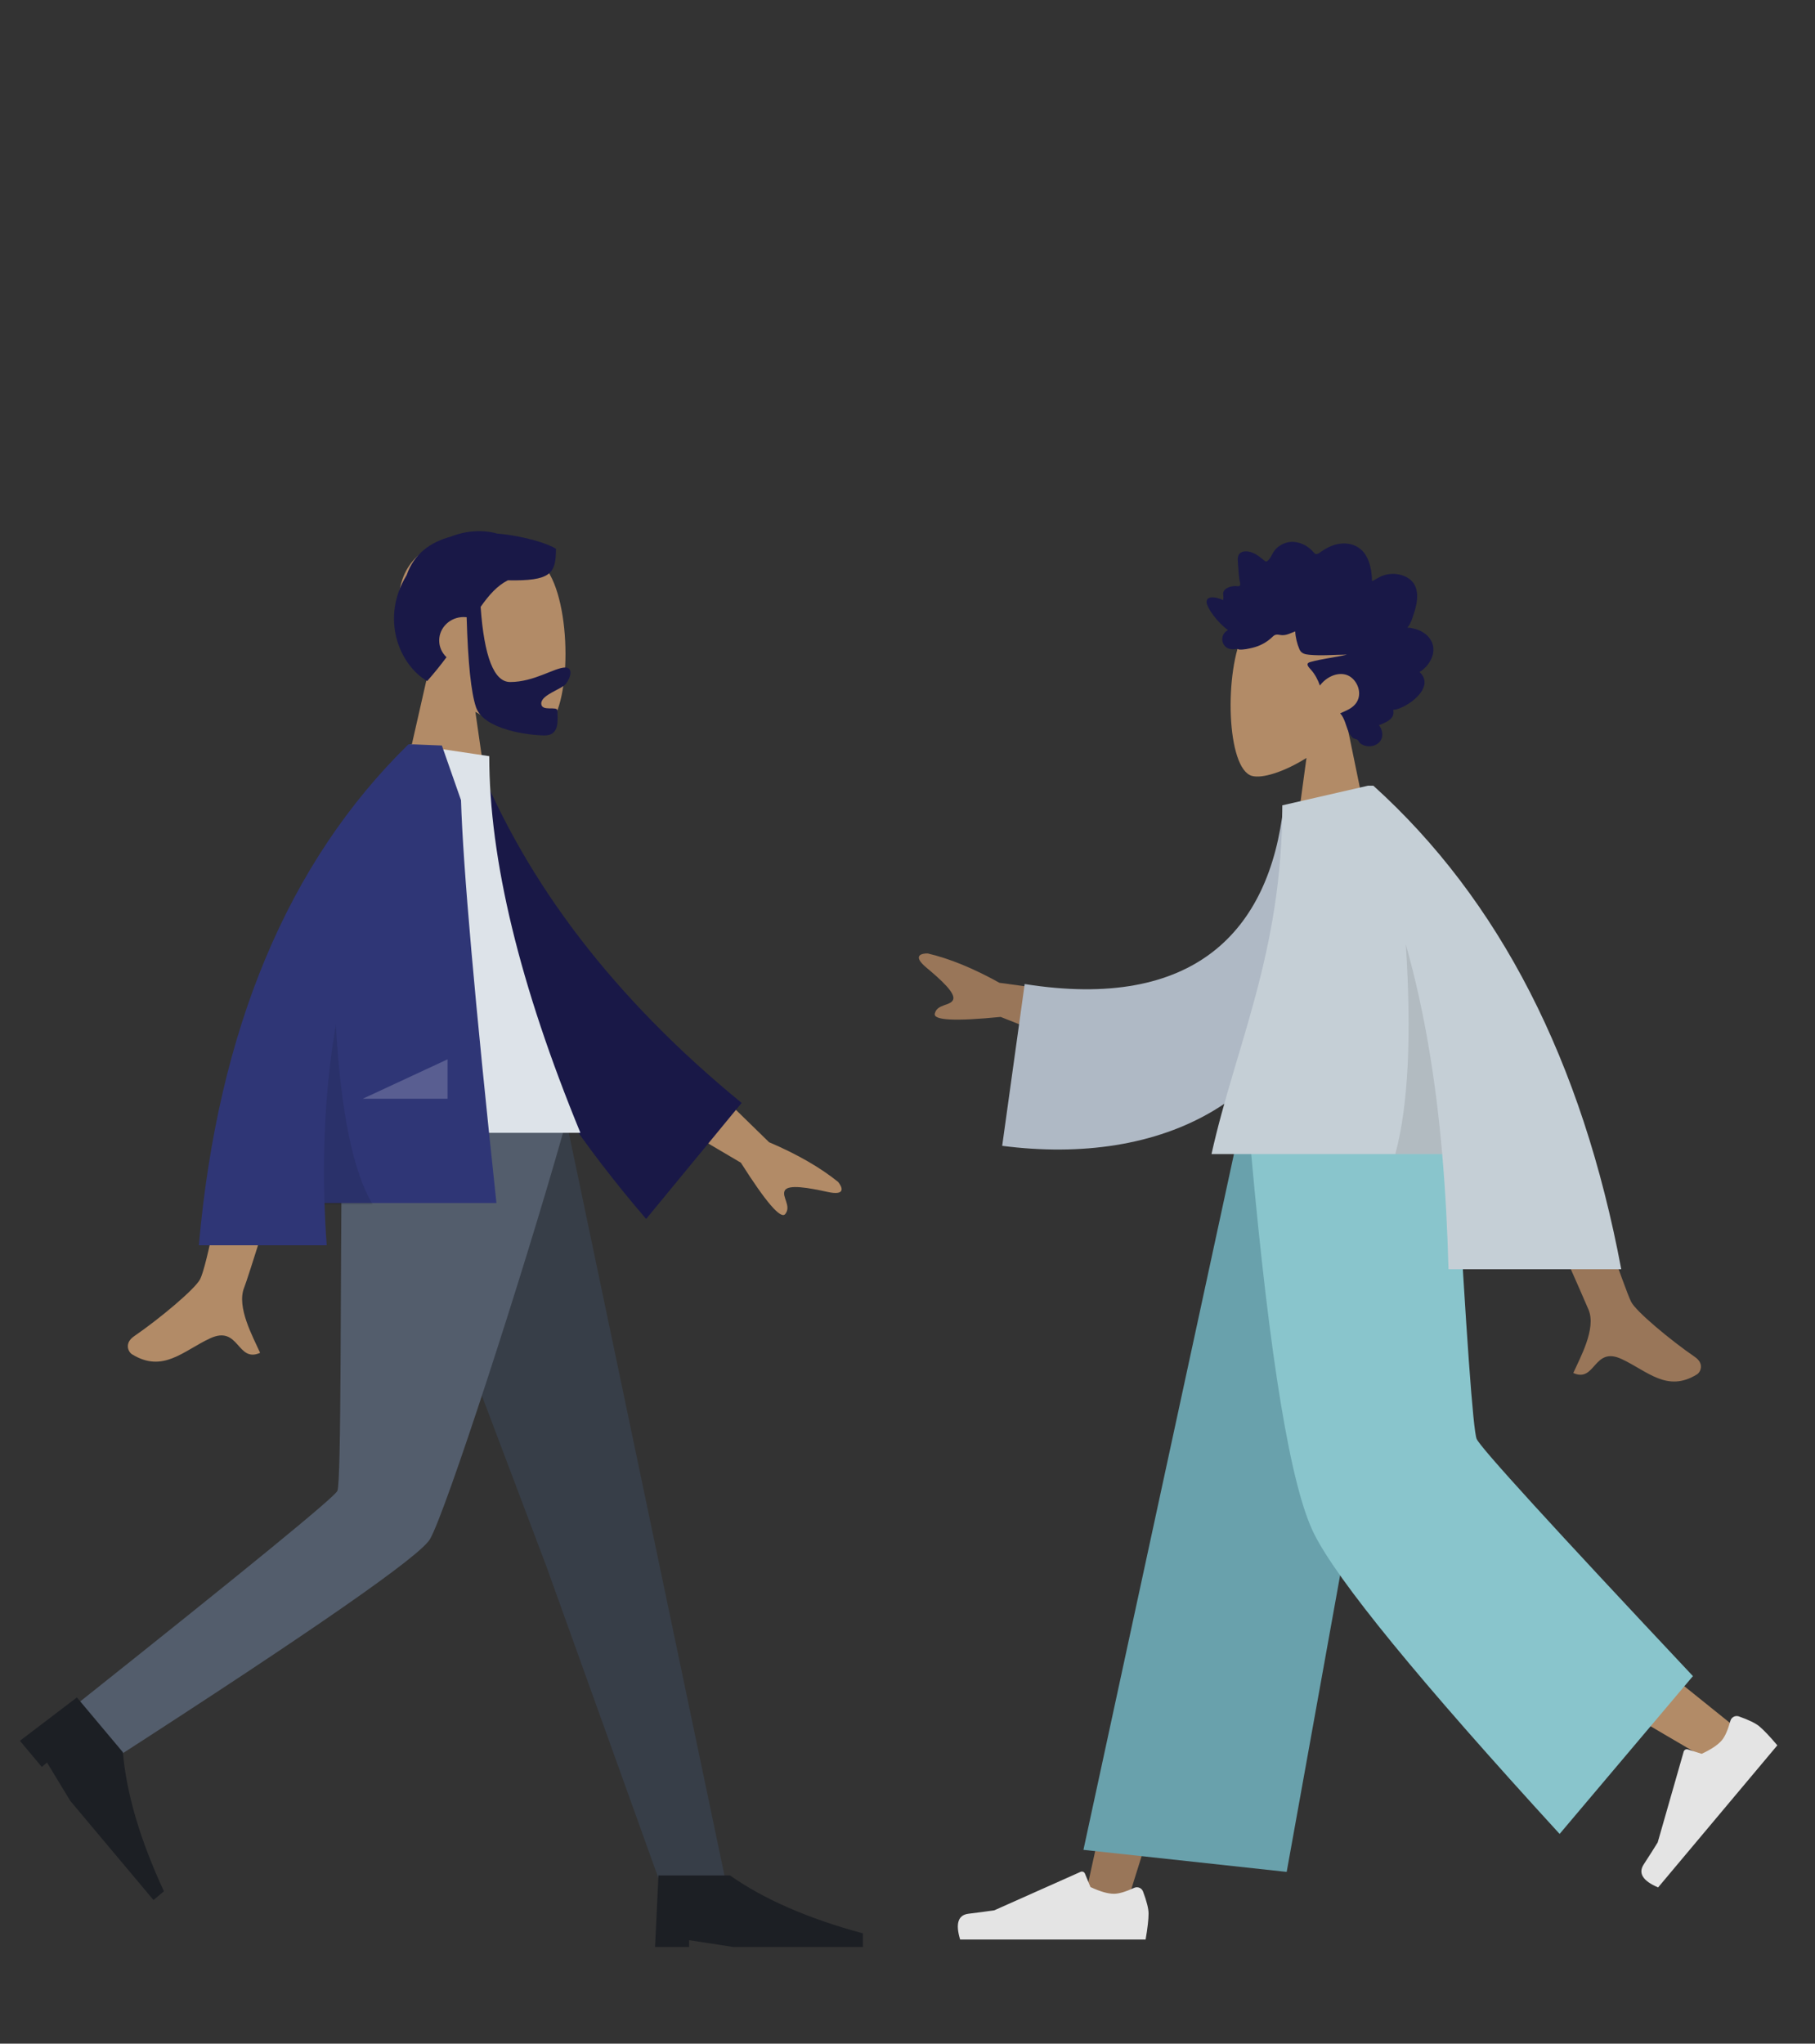 <?xml version="1.0" encoding="UTF-8" standalone="no"?>
<!-- Created with Inkscape (http://www.inkscape.org/) -->

<svg
   xmlns:dc="http://purl.org/dc/elements/1.1/"
   xmlns:cc="http://creativecommons.org/ns#"
   xmlns:rdf="http://www.w3.org/1999/02/22-rdf-syntax-ns#"
   xmlns:svg="http://www.w3.org/2000/svg"
   xmlns="http://www.w3.org/2000/svg"
   xmlns:sodipodi="http://sodipodi.sourceforge.net/DTD/sodipodi-0.dtd"
   xmlns:inkscape="http://www.inkscape.org/namespaces/inkscape"
   width="211.055mm"
   height="237.61mm"
   viewBox="0 0 211.055 237.61"
   version="1.1"
   id="svg71"
   inkscape:version="0.92.0 r15299"
   sodipodi:docname="couple_intro.svg">
  <rect x="0" y="0" width="211.055" height="237.61" fill="#333333" stroke="none"/>
  <defs
     id="defs65" />
  <sodipodi:namedview
     id="base"
     pagecolor="#ffffff"
     bordercolor="#666666"
     borderopacity="1.0"
     inkscape:pageopacity="0.0"
     inkscape:pageshadow="2"
     inkscape:zoom="0.35"
     inkscape:cx="32.921039"
     inkscape:cy="335.62518"
     inkscape:document-units="mm"
     inkscape:current-layer="layer1"
     showgrid="false"
     inkscape:window-width="1366"
     inkscape:window-height="739"
     inkscape:window-x="-9"
     inkscape:window-y="-9"
     inkscape:window-maximized="1" />
  <g
     inkscape:label="Layer 1"
     inkscape:groupmode="layer"
     id="layer1"
     transform="translate(0.017,-0.024)">
    <g
       id="g239"
       transform="matrix(1.443,0,0,1.443,-29.094,-60.961)">
      <g
         transform="matrix(-0.277,0,0,0.289,145.911,81.586)"
         style="display:inline;fill:none;fill-rule:evenodd;stroke:none;stroke-width:1"
         id="Head/Front/Rad">
        <g
           style="fill:#b28b67"
           id="Head-6"
           transform="translate(54,31)">
          <path
             inkscape:connector-curvature="0"
             d="M 8.262,34.49 C 3.654,29.081 0.536,22.453 1.057,15.025 2.558,-6.375 32.349,-1.667 38.143,9.134 43.938,19.935 43.25,47.333 35.76,49.263 32.774,50.033 26.411,48.147 19.935,44.244 L 24,73 H 0 Z"
             id="path3866" />
        </g>
        <path
           style="fill:#191847"
           inkscape:connector-curvature="0"
           d="m 95.407,38.902 c 0.775,-0.768 1.198,-1.865 1.564,-2.906 0.38,-1.082 0.749,-2.174 1.001,-3.3 0.504,-2.249 0.509,-4.836 -1.096,-6.582 -1.287,-1.401 -3.218,-2.029 -5,-2.165 -1.187,-0.091 -2.407,0.075 -3.545,0.449 -1.129,0.371 -2.103,1.111 -3.197,1.57 -0.042,-2.424 -0.457,-4.96 -1.687,-7.03 -1.183,-1.991 -3.07,-3.109 -5.218,-3.404 -2.205,-0.303 -4.383,0.213 -6.357,1.28 -0.494,0.267 -0.984,0.547 -1.453,0.865 -0.392,0.265 -0.8,0.585 -1.261,0.693 -0.513,0.121 -0.768,-0.176 -1.101,-0.55 -0.391,-0.439 -0.832,-0.826 -1.298,-1.168 -2.062,-1.515 -4.767,-2.139 -7.155,-1.23 -1.101,0.419 -2.171,1.129 -2.917,2.109 -0.666,0.873 -1.14,2.258 -2.059,2.866 -0.39,0.258 -0.665,-0.084 -1.02,-0.337 -0.533,-0.38 -1.042,-0.799 -1.581,-1.169 -0.758,-0.519 -1.578,-0.908 -2.457,-1.111 -1.286,-0.298 -3.064,-0.228 -3.432,1.457 -0.138,0.633 -0.032,1.31 0.012,1.947 0.061,0.876 0.125,1.751 0.201,2.625 0.058,0.664 0.131,1.305 0.256,1.957 0.067,0.347 0.276,0.995 0.127,1.343 -0.186,0.435 -1.046,0.188 -1.413,0.203 -0.725,0.03 -1.453,0.157 -2.124,0.467 -0.52,0.24 -1.066,0.593 -1.285,1.189 -0.135,0.366 -0.099,0.742 -0.036,1.118 0.076,0.452 -0.011,0.691 -0.068,1.147 -0.974,-0.48 -4.349,-1.545 -4.774,0.2 -0.141,0.581 0.181,1.238 0.426,1.728 0.431,0.86 0.996,1.646 1.573,2.395 1.205,1.563 2.643,2.912 4.19,4.065 -1.813,0.806 -2.286,3.183 -0.716,4.599 0.693,0.625 1.625,0.765 2.499,0.725 0.32,-0.015 0.781,-0.138 1.033,-0.082 0.135,0.03 0.281,0.145 0.468,0.158 1.234,0.084 2.626,-0.213 3.832,-0.486 2.149,-0.488 4.183,-1.506 5.844,-3.056 0.426,-0.398 0.778,-0.627 1.352,-0.621 0.503,0.005 0.996,0.143 1.498,0.156 1.329,0.034 2.527,-0.616 3.761,-1.048 0.076,1.667 0.55,3.503 1.232,5.002 0.556,1.223 1.717,1.401 2.858,1.508 3.649,0.343 7.31,-0.04 10.963,-0.035 -3.536,0.799 -7.191,1.129 -10.696,2.069 -1.584,0.425 -0.375,1.493 0.303,2.233 1.115,1.219 1.945,2.729 2.52,4.32 1.73,-2.255 4.788,-3.741 7.497,-3.048 2.993,0.765 5.101,4.813 3.187,7.723 -1.111,1.689 -3.118,2.341 -4.788,3.067 1.303,1.354 1.618,3.354 2.402,5.039 0.387,0.831 0.929,1.77 1.794,2.06 0.32,0.107 0.695,0.116 0.947,0.377 0.313,0.323 0.387,0.684 0.786,0.961 1.593,1.108 4.082,1.022 5.494,-0.423 1.277,-1.307 0.945,-3.376 -0.122,-4.701 1.698,-0.708 4.791,-1.618 4.116,-4.263 3.679,-0.244 12.611,-6.211 7.674,-10.571 2.71,-1.531 5.199,-5.274 3.459,-8.574 -1.34,-2.541 -4.457,-3.676 -7.015,-3.811"
           id="hair"
           transform="matrix(-1,0,0,1,140,0)" />
      </g>
      <g
         transform="matrix(-0.265,0,0,0.265,168.092,135.202)"
         style="display:inline;fill:none;fill-rule:evenodd;stroke:none;stroke-width:1"
         id="Bottom/Standing/Baggy-Pants">
        <polygon
           style="fill:#997659"
           id="Leg-8"
           points="178.674,5.090379e-013 134,0 183.082,124.227 216.001,229.25 229,229.25 " />
        <path
           style="fill:#b28b67"
           inkscape:connector-curvature="0"
           d="m 124.117,0 c -0.523,43.654 -8.145,102.427 -9.363,105.149 -0.812,1.814 -28.838,24.884 -84.078,69.209 l 8.953,9.581 C 104.808,145.935 138.905,124.399 141.921,119.331 146.445,111.728 161.174,41.763 173,0 Z"
           id="path3802" />
        <g
           style="fill:#e4e4e4"
           id="Accessories/Shoe/Flat-Sneaker"
           transform="rotate(50,-140.211,127.017)">
          <path
             inkscape:connector-curvature="0"
             d="M 2.678,25.402 C 1.559,28.388 1,30.623 1,32.106 1,33.909 1.3,36.54 1.901,40 c 2.092,0 20.893,0 56.402,0 1.466,-4.845 0.62,-7.461 -2.538,-7.848 -3.158,-0.386 -5.781,-0.735 -7.87,-1.047 L 21.68,19.419 c -0.504,-0.225 -1.096,0.002 -1.321,0.506 -0.004,0.009 -0.008,0.017 -0.011,0.026 l -1.685,4.088 c -2.923,1.364 -5.299,2.046 -7.127,2.046 -1.485,0 -3.536,-0.6 -6.152,-1.799 l 5.5e-6,-1.2e-5 c -1.004,-0.46 -2.191,-0.019 -2.652,0.985 -0.02,0.043 -0.038,0.087 -0.055,0.132 z"
             id="shoe" />
        </g>
        <g
           style="fill:#e4e4e4"
           id="g3808"
           transform="translate(208,199)">
          <path
             inkscape:connector-curvature="0"
             d="M 2.678,25.402 C 1.559,28.388 1,30.623 1,32.106 1,33.909 1.3,36.54 1.901,40 c 2.092,0 20.893,0 56.402,0 1.466,-4.845 0.62,-7.461 -2.538,-7.848 -3.158,-0.386 -5.781,-0.735 -7.87,-1.047 L 21.68,19.419 c -0.504,-0.225 -1.096,0.002 -1.321,0.506 -0.004,0.009 -0.008,0.017 -0.011,0.026 l -1.685,4.088 c -2.923,1.364 -5.299,2.046 -7.127,2.046 -1.485,0 -3.536,-0.6 -6.152,-1.799 l 5.5e-6,-1.2e-5 c -1.004,-0.46 -2.191,-0.019 -2.652,0.985 -0.02,0.043 -0.038,0.087 -0.055,0.132 z"
             id="path3806" />
        </g>
        <polygon
           style="fill:#69a1ac"
           id="Pant-1"
           points="167,218.433 228.804,211.725 183,2.8421709e-014 127.644,2.8421709e-014 " />
        <path
           style="fill:#89c5cc"
           inkscape:connector-curvature="0"
           d="M 43.46,158.9 84,206.886 c 42.7,-46.636 67.594,-77.066 74.683,-91.29 C 165.771,101.372 172.143,62.84 177.799,0 h -62.321 c -3.09,55.284 -5.172,84.212 -6.248,86.785 -1.076,2.573 -22.999,26.611 -65.771,72.116 z"
           id="path3811" />
      </g>
      <g
         transform="matrix(-0.265,0,0,0.265,162.034,105.569)"
         style="display:inline;fill:none;fill-rule:evenodd;stroke:none;stroke-width:1"
         id="Body/Long-Sleeve">
        <path
           style="fill:#997659"
           inkscape:connector-curvature="0"
           d="m 192,65.311 39.483,-5.386 c 7.898,-4.393 15.164,-7.367 21.798,-8.922 1.867,-0.054 4.837,0.624 0.412,4.312 -4.424,3.688 -8.913,7.768 -8.125,9.736 0.788,1.968 4.903,1.236 5.584,4.263 0.454,2.018 -6.223,2.346 -20.032,0.984 L 199.084,83 Z m -124.03,9.139 21.897,0.082 C 65.856,128.566 53.336,156.857 52.308,159.406 c -2.314,5.735 2.583,14.468 4.677,19.162 -6.82,3.052 -6.093,-8.25 -14.697,-4.248 -7.853,3.653 -13.826,10.273 -22.899,4.675 -1.115,-0.688 -2.338,-3.28 0.616,-5.305 7.358,-5.045 17.961,-13.875 19.393,-16.781 1.954,-3.963 11.478,-31.45 28.572,-82.459 z"
           id="Skin-2" />
        <path
           style="fill:#afb9c5"
           inkscape:connector-curvature="0"
           d="m 123.474,9.669 17.179,-0.356 c 7.536,37.688 32.551,59.721 83.138,47.095 l 11.103,48.411 C 187.489,115.21 143.761,99.694 130.596,48.475 127.188,35.216 124.201,21.368 123.474,9.669 Z"
           id="Clothes-Back"
           transform="rotate(5,179.183,58.591)" />
        <path
           style="fill:#c5cfd6"
           inkscape:connector-curvature="0"
           d="M 119.491,0.016 145.468,5.965 C 145.468,50.644 159.7,79.15 167,112 H 96.844 c -0.988,11.351 -1.595,23.018 -1.911,35 H 42.402 C 54.305,83.664 79.43,34.664 117.776,0 h 1.701 z"
           id="Clothes" />
        <path
           style="fill:#000000;fill-opacity:0.1"
           inkscape:connector-curvature="0"
           d="m 107.912,48.259 c -1.808,27.841 -0.745,49.088 3.19,63.741 H 96.844 C 98.801,89.514 102.256,68.267 107.912,48.259 Z"
           id="Shade-7" />
      </g>
    </g>
    <g
       id="g219"
       transform="matrix(1.495,0,0,1.495,-38.308,-72.059)">
      <g
         id="Head/Front/Short-Beard"
         transform="matrix(0.317,0.001,-0.001,0.304,39.226,80.628)"
         style="display:inline;fill:none;fill-rule:evenodd;stroke:none;stroke-width:1">
        <g
           transform="translate(54,31)"
           id="Head"
           style="fill:#b28b67">
          <path
             id="path79"
             d="M 8.262,34.49 C 3.654,29.081 0.536,22.453 1.057,15.025 2.558,-6.375 32.349,-1.667 38.143,9.134 43.938,19.935 43.25,47.333 35.76,49.263 32.774,50.033 26.411,48.147 19.935,44.244 L 24,73 H 0 Z"
             inkscape:connector-curvature="0" />
        </g>
        <path
           id="Hair"
           d="m 75.135,48.389 c 0.919,12.797 3.349,19.196 7.29,19.196 5.913,0 10.929,-3.754 13.524,-3.754 1.891,0 1.469,2.367 0.215,4.121 -1.034,1.448 -6.071,2.843 -6.071,5.088 0,2.244 3.979,0.508 3.979,1.839 0,2.202 0.699,6.342 -3.122,6.342 -3.868,0 -14.956,-1.409 -16.857,-7.15 C 72.868,70.367 72.075,62.691 71.716,51.042 71.481,51.014 71.242,51 71,51 c -3.314,0 -6,2.686 -6,6 0,1.682 0.692,3.203 1.808,4.292 -1.388,1.96 -2.944,4.007 -4.727,6.119 -6.698,-4.019 -11.668,-15.782 -5.12,-27.083 1.81,-5.536 5.908,-8.493 10.747,-9.866 3.92,-1.64 7.99,-1.825 11.425,-0.842 6.734,0.578 12.747,2.631 14.451,3.85 0,6.375 -1.235,8.267 -11.786,8.1 -2.593,1.369 -4.586,3.727 -6.662,6.818 z"
           inkscape:connector-curvature="0"
           style="fill:#191847" />
      </g>
      <g
         transform="matrix(0.265,0,0,0.265,192.015,116.996)"
         id="g3981"
         style="display:inline">
        <polygon
           style="fill:#373e48;fill-rule:evenodd;stroke:none;stroke-width:1"
           id="Leg-0"
           points="229,221 182.674,9.8143715e-014 128,0 176.082,127.227 209.783,221 "
           transform="translate(-643.666,72.841)" />
        <path
           style="fill:#535d6c;fill-rule:evenodd;stroke:none;stroke-width:1"
           inkscape:connector-curvature="0"
           d="m -527.549,72.841 c -0.523,43.654 -0.145,102.427 -1.363,105.149 -0.812,1.814 -26.063,22.484 -75.754,62.009 l 9.905,16.843 c 58.995,-38.044 90,-59.601 93.016,-64.669 4.524,-7.603 27.253,-77.567 39.079,-119.331 z"
           id="path3925" />
        <g
           style="fill:#1c1f24;fill-rule:evenodd;stroke:none;stroke-width:1"
           id="Accessories/Shoe/Flat-Pointy"
           transform="rotate(50,-537.648,-521.374)">
          <path
             inkscape:connector-curvature="0"
             d="M 0,40 1,19 h 21 c 9.958,7 22.958,12.667 39,17 v 4 H 23 L 10,38 v 2 z"
             id="Shoe-6"
             style="fill:#1c1f24" />
        </g>
        <g
           style="fill:#1c1f24;fill-rule:evenodd;stroke:none;stroke-width:1"
           id="g3931"
           transform="translate(-435.666,271.841)">
          <path
             inkscape:connector-curvature="0"
             d="M 0,40 1,19 h 21 c 9.958,7 22.958,12.667 39,17 v 4 H 23 L 10,38 v 2 z"
             id="path3929"
             style="fill:#1c1f24" />
        </g>
        <path
           style="opacity:1;fill:#373e48;fill-opacity:0;fill-rule:nonzero;stroke:#000000;stroke-width:0.271;stroke-linecap:butt;stroke-linejoin:round;stroke-miterlimit:4;stroke-dasharray:none;stroke-dashoffset:0;stroke-opacity:0;paint-order:fill markers stroke"
           d="m -434.692,290.257 c -0.204,-0.33 -7.773,-21.195 -16.819,-46.367 -9.047,-25.172 -20.555,-56.63 -25.574,-69.908 l -9.126,-24.141 7.62,-24.195 c 4.191,-13.307 9.483,-30.555 11.76,-38.327 2.277,-7.772 4.468,-14.137 4.869,-14.143 0.511,-0.008 38.578,178.722 46.021,216.071 0.32,1.605 0.285,1.611 -9.029,1.611 -5.143,0 -9.517,-0.27 -9.721,-0.6 z"
           id="path3963"
           inkscape:connector-curvature="0" />
        <path
           style="opacity:1;fill:#373e48;fill-opacity:0;fill-rule:nonzero;stroke:#000000;stroke-width:0.271;stroke-linecap:butt;stroke-linejoin:round;stroke-miterlimit:4;stroke-dasharray:none;stroke-dashoffset:0;stroke-opacity:0;paint-order:fill markers stroke"
           d="m -434.692,290.257 c -0.204,-0.33 -7.773,-21.195 -16.819,-46.367 -9.047,-25.172 -20.555,-56.63 -25.574,-69.908 l -9.126,-24.141 7.62,-24.195 c 4.191,-13.307 9.483,-30.555 11.76,-38.327 2.277,-7.772 4.468,-14.137 4.869,-14.143 0.511,-0.008 38.578,178.722 46.021,216.071 0.32,1.605 0.285,1.611 -9.029,1.611 -5.143,0 -9.517,-0.27 -9.721,-0.6 z"
           id="path3965"
           inkscape:connector-curvature="0" />
      </g>
      <g
         transform="matrix(0.265,0,0,0.265,26.504,106.106)"
         style="display:inline;fill:none;fill-rule:evenodd;stroke:none;stroke-width:1"
         id="Body/Jacket">
        <path
           style="fill:#b28b67"
           inkscape:connector-curvature="0"
           d="m 194.044,89.123 28.328,27.635 c 8.242,3.516 14.996,7.398 20.26,11.646 1.184,1.428 2.473,4.164 -3.097,2.94 -5.57,-1.224 -11.484,-2.262 -12.531,-0.45 -1.047,1.811 2.038,4.587 0.103,6.958 -1.29,1.581 -5.628,-3.447 -13.014,-15.082 L 184.636,105.402 Z M 68.308,93.02 89.205,93.102 C 76.302,134.756 69.336,156.857 68.308,159.406 c -2.314,5.735 2.583,14.468 4.677,19.162 -6.82,3.052 -6.093,-8.25 -14.697,-4.248 -7.853,3.653 -13.826,10.273 -22.899,4.675 -1.115,-0.688 -2.338,-3.28 0.616,-5.305 7.358,-5.045 17.961,-13.875 19.393,-16.781 1.954,-3.963 6.257,-25.26 12.91,-63.888 z"
           id="Skin-5" />
        <path
           style="fill:#191847"
           inkscape:connector-curvature="0"
           d="m 122.019,9.232 8.485,-2.231 c 18.072,35.751 46.911,67.149 86.515,94.194 l -24.957,36.37 C 151.339,97.686 124.671,55.199 122.019,9.232 Z"
           id="Coat-Back-3"
           transform="rotate(5,169.519,72.283)" />
        <path
           style="fill:#dde3e9"
           inkscape:connector-curvature="0"
           d="m 90,114 h 77 C 149.161,70.625 140.241,33.779 140.241,3.461 L 117.014,0 C 98.76,29.358 93.605,65.505 90,114 Z"
           id="Shirt-4" />
        <path
           style="fill:#2f3676"
           inkscape:connector-curvature="0"
           d="m 116.522,0.016 c 0.003,-0.005 0.006,-0.011 0.009,-0.016 h 1.516 c 1.814,0.062 4.578,0.175 8.29,0.338 l 5.612,16.039 c 0.594,19.556 4.061,58.965 10.401,118.229 H 91.876 c 0.132,4.093 0.35,8.224 0.655,12.394 H 55 C 60.614,83.664 81.115,34.664 116.504,0 l 0.018,0.016 z"
           id="Coat-Front-5" />
        <path
           style="fill:#000000;fill-opacity:0.1"
           inkscape:connector-curvature="0"
           d="M 95.21,82.233 C 96.647,107.748 100.243,125.337 106,135 H 91.889 C 91.271,116.643 92.378,99.054 95.21,82.233 Z"
           id="Shade-2" />
        <polygon
           style="fill:#ffffff;fill-opacity:0.2"
           id="Light"
           points="128,104 103.111,104 128,92.429 " />
      </g>
    </g>
    <rect
       style="opacity:1;fill:#d10000;fill-opacity:0;fill-rule:nonzero;stroke:#000000;stroke-width:0.106;stroke-linecap:butt;stroke-linejoin:round;stroke-miterlimit:4;stroke-dasharray:none;stroke-dashoffset:0;stroke-opacity:0;paint-order:fill markers stroke"
       id="rect244"
       width="210.949"
       height="237.504"
       x="0.036"
       y="0.077" />
  </g>
</svg>
